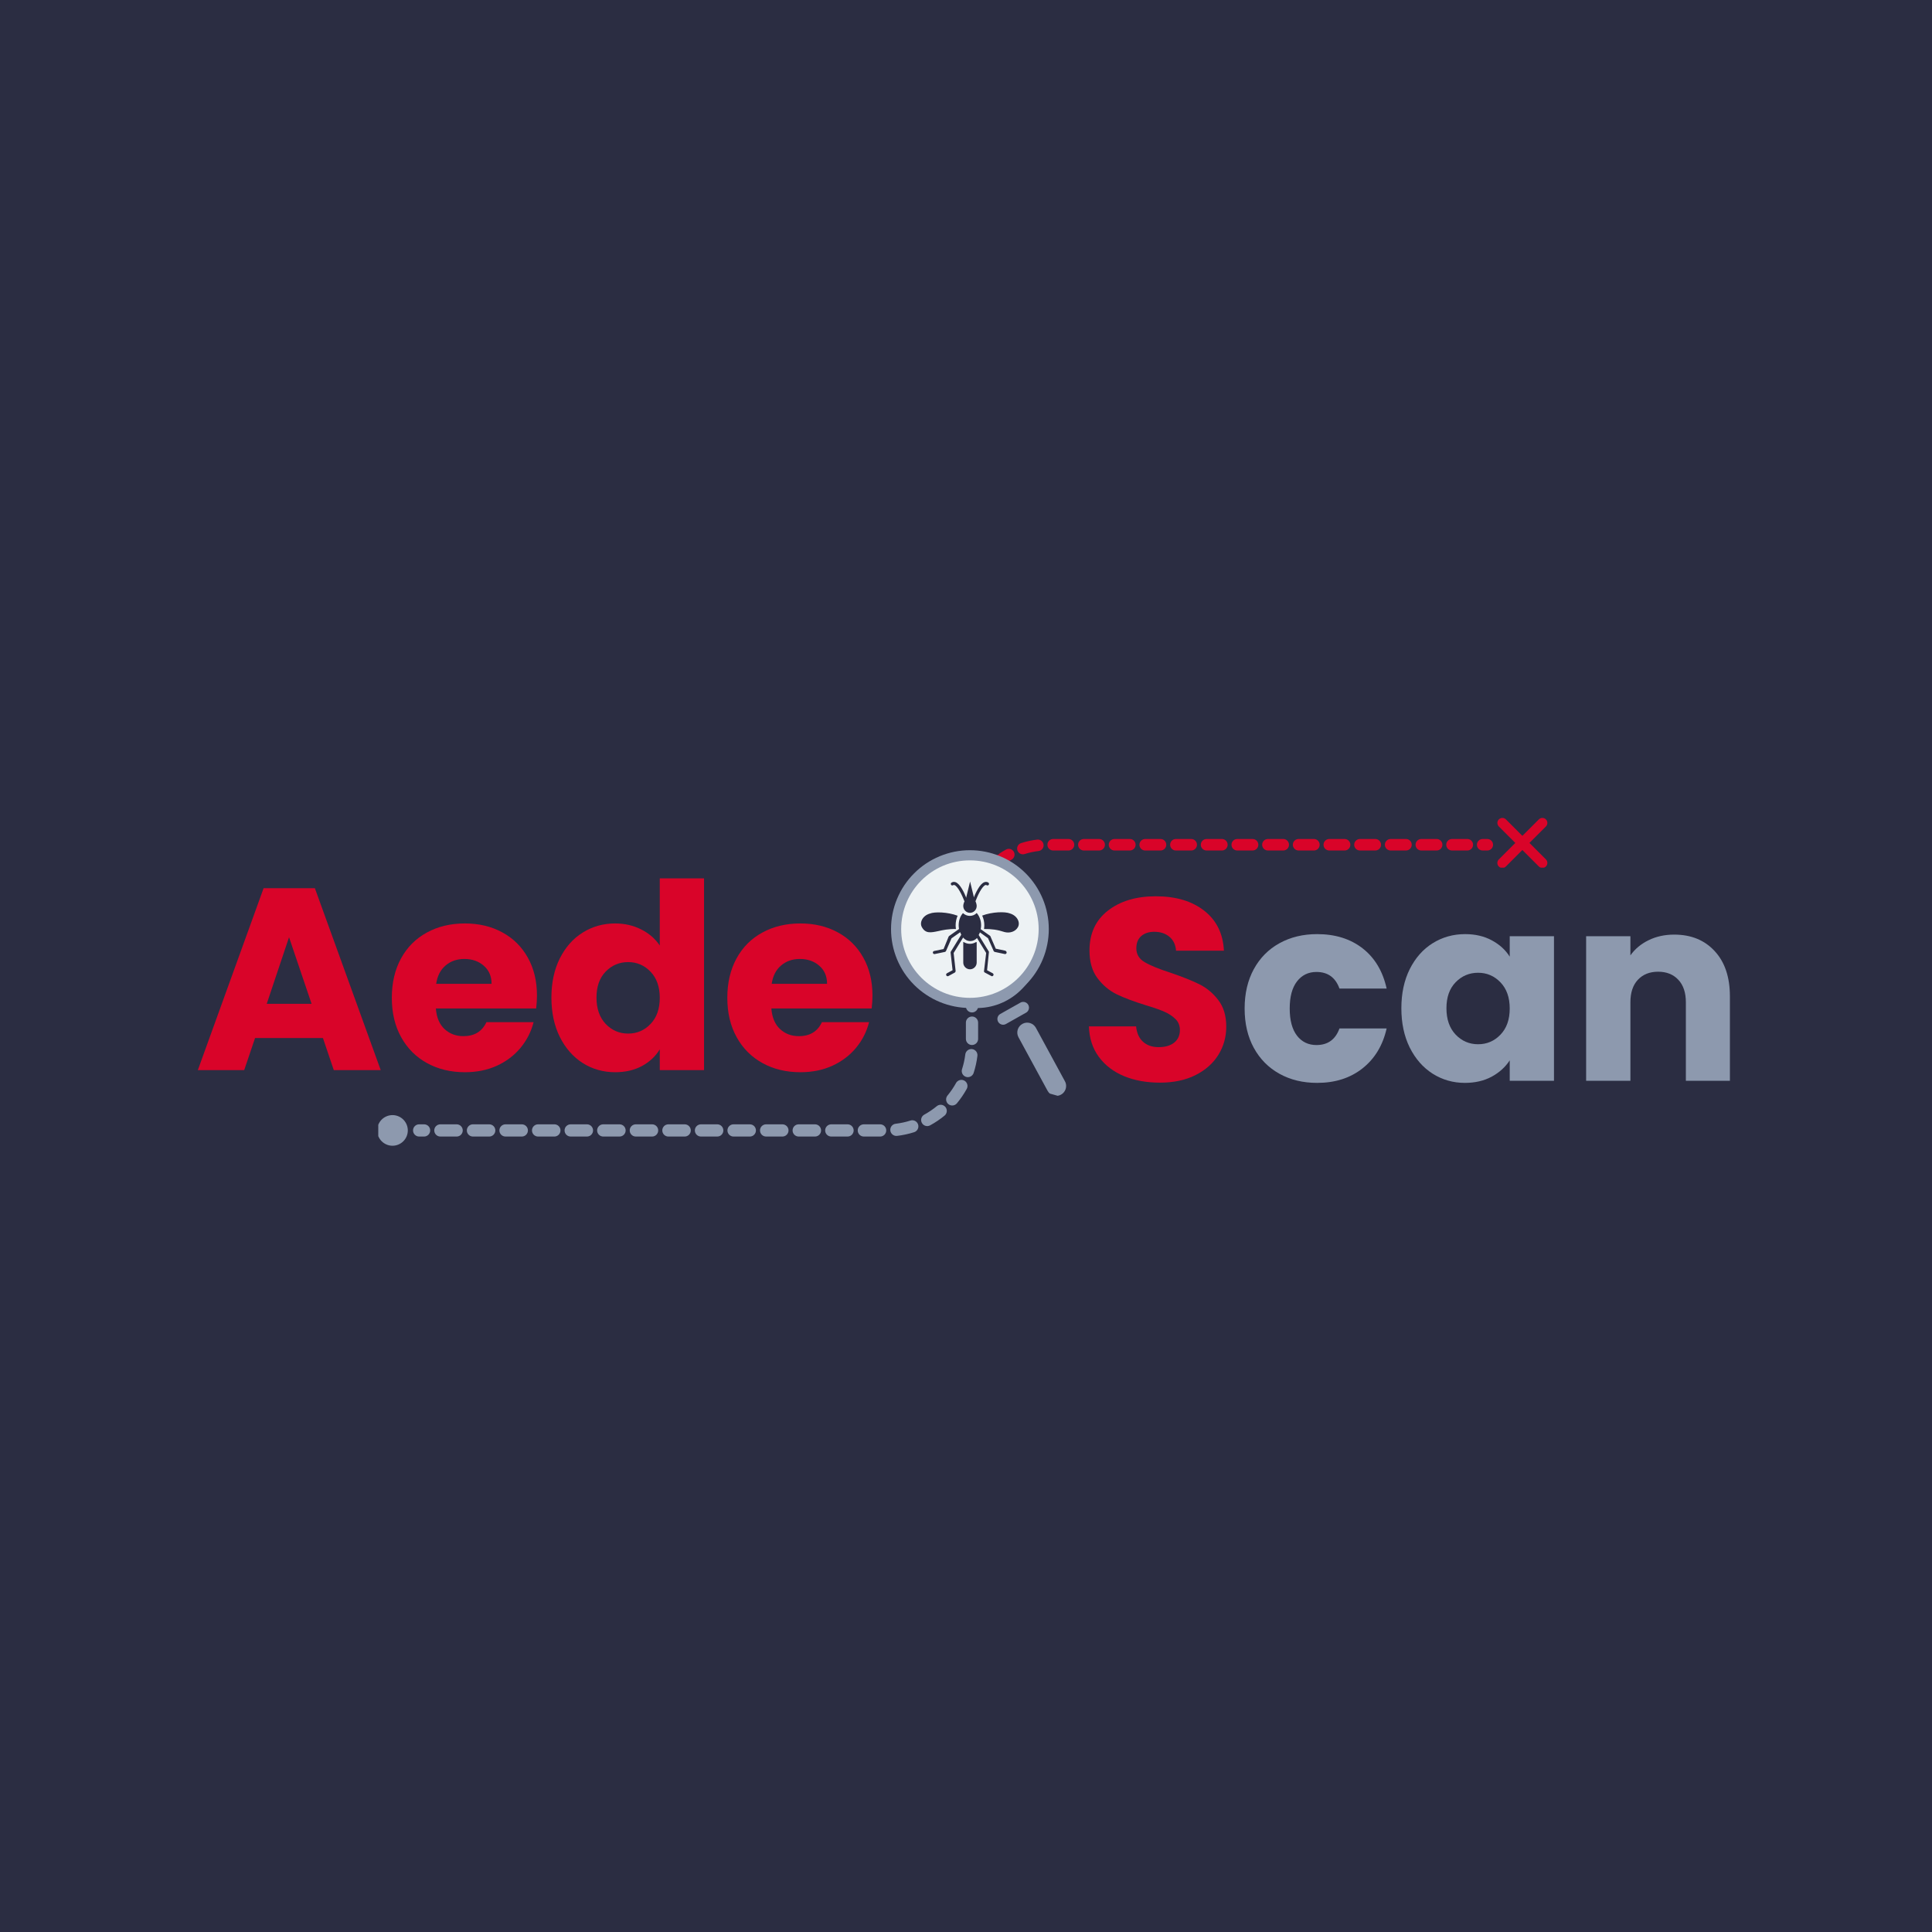<svg xmlns="http://www.w3.org/2000/svg" xmlns:xlink="http://www.w3.org/1999/xlink" width="500" zoomAndPan="magnify" viewBox="0 0 375 375" height="500" preserveAspectRatio="xMidYMid meet" version="1.0"><defs><g/><clipPath id="44d3f12e73"><path d="M 290 161.164 L 296.262 161.164 L 296.262 167 L 290 167 Z M 290 161.164 " clip-rule="nonzero"/></clipPath><clipPath id="7c5b74c4af"><path d="M 186 162 L 290 162 L 290 179.164 L 186 179.164 Z M 186 162 " clip-rule="nonzero"/></clipPath><clipPath id="b5406cbe9c"><path d="M 179.348 190.52 L 192.008 190.52 L 192.008 211.043 L 179.348 211.043 Z M 179.348 190.52 " clip-rule="nonzero"/></clipPath><clipPath id="f59618e111"><path d="M 73.422 216 L 80 216 L 80 222.391 L 73.422 222.391 Z M 73.422 216 " clip-rule="nonzero"/></clipPath><clipPath id="341b4c4297"><path d="M 185 152.641 L 191.172 152.641 L 191.172 159 L 185 159 Z M 185 152.641 " clip-rule="nonzero"/></clipPath><clipPath id="535106d795"><path d="M 179.348 145.469 L 193.859 145.469 L 193.859 165.867 L 179.348 165.867 Z M 179.348 145.469 " clip-rule="nonzero"/></clipPath><clipPath id="73612abf0f"><path d="M 177 171 L 202 171 L 202 196 L 177 196 Z M 177 171 " clip-rule="nonzero"/></clipPath><clipPath id="e8d2e40e1b"><path d="M 181.223 168.465 L 216.582 178.473 L 206.781 213.113 L 171.418 203.105 Z M 181.223 168.465 " clip-rule="nonzero"/></clipPath><clipPath id="60f7f3dd48"><path d="M 181.223 168.465 L 216.582 178.473 L 206.781 213.113 L 171.418 203.105 Z M 181.223 168.465 " clip-rule="nonzero"/></clipPath><clipPath id="fd96f78c8b"><path d="M 193 194 L 200 194 L 200 199 L 193 199 Z M 193 194 " clip-rule="nonzero"/></clipPath><clipPath id="d0a852aab8"><path d="M 181.223 168.465 L 216.582 178.473 L 206.781 213.113 L 171.418 203.105 Z M 181.223 168.465 " clip-rule="nonzero"/></clipPath><clipPath id="7bc70854b0"><path d="M 181.223 168.465 L 216.582 178.473 L 206.781 213.113 L 171.418 203.105 Z M 181.223 168.465 " clip-rule="nonzero"/></clipPath><clipPath id="cd7c628b49"><path d="M 197 198 L 207 198 L 207 213 L 197 213 Z M 197 198 " clip-rule="nonzero"/></clipPath><clipPath id="039ed80ee5"><path d="M 181.223 168.465 L 216.582 178.473 L 206.781 213.113 L 171.418 203.105 Z M 181.223 168.465 " clip-rule="nonzero"/></clipPath><clipPath id="a42f49d783"><path d="M 181.223 168.465 L 216.582 178.473 L 206.781 213.113 L 171.418 203.105 Z M 181.223 168.465 " clip-rule="nonzero"/></clipPath><clipPath id="9352e1bc50"><path d="M 180 177 L 191 177 L 191 193 L 180 193 Z M 180 177 " clip-rule="nonzero"/></clipPath><clipPath id="54ef988c42"><path d="M 181.223 168.465 L 216.582 178.473 L 206.781 213.113 L 171.418 203.105 Z M 181.223 168.465 " clip-rule="nonzero"/></clipPath><clipPath id="98a82ddcce"><path d="M 181.223 168.465 L 216.582 178.473 L 206.781 213.113 L 171.418 203.105 Z M 181.223 168.465 " clip-rule="nonzero"/></clipPath><clipPath id="43b39a1053"><path d="M 172.949 165.027 L 203.699 165.027 L 203.699 195.777 L 172.949 195.777 Z M 172.949 165.027 " clip-rule="nonzero"/></clipPath><clipPath id="2ddd340725"><path d="M 174.918 166.996 L 201.602 166.996 L 201.602 193.68 L 174.918 193.68 Z M 174.918 166.996 " clip-rule="nonzero"/></clipPath><clipPath id="b907ff302e"><path d="M 188.258 166.996 C 180.891 166.996 174.918 172.969 174.918 180.336 C 174.918 187.707 180.891 193.68 188.258 193.68 C 195.629 193.68 201.602 187.707 201.602 180.336 C 201.602 172.969 195.629 166.996 188.258 166.996 Z M 188.258 166.996 " clip-rule="nonzero"/></clipPath><clipPath id="5e636bcaa0"><path d="M 290.043 158.391 L 300.953 158.391 L 300.953 171.52 L 290.043 171.52 Z M 290.043 158.391 " clip-rule="nonzero"/></clipPath><clipPath id="0ec09d4fb5"><path d="M 295.5 158.391 C 292.484 158.391 290.043 161.32 290.043 164.934 C 290.043 168.551 292.484 171.48 295.5 171.48 C 298.512 171.48 300.953 168.551 300.953 164.934 C 300.953 161.32 298.512 158.391 295.5 158.391 Z M 295.5 158.391 " clip-rule="nonzero"/></clipPath><clipPath id="9143b7f99d"><path d="M 290.434 158.664 L 300.934 158.664 L 300.934 168.414 L 290.434 168.414 Z M 290.434 158.664 " clip-rule="nonzero"/></clipPath><clipPath id="b8ab79dba0"><path d="M 184 171.105 L 192 171.105 L 192 178 L 184 178 Z M 184 171.105 " clip-rule="nonzero"/></clipPath><clipPath id="449ade9fc5"><path d="M 178.438 177 L 186 177 L 186 181 L 178.438 181 Z M 178.438 177 " clip-rule="nonzero"/></clipPath><clipPath id="27ac8b0cfe"><path d="M 181 177 L 196 177 L 196 189.488 L 181 189.488 Z M 181 177 " clip-rule="nonzero"/></clipPath><clipPath id="378c5d435c"><path d="M 187.469 171.105 L 189.117 171.105 L 189.117 174.496 L 187.469 174.496 Z M 187.469 171.105 " clip-rule="nonzero"/></clipPath><clipPath id="ce5a15b005"><path d="M 188.293 171.105 L 189.117 174.492 L 187.469 174.492 Z M 188.293 171.105 " clip-rule="nonzero"/></clipPath></defs><rect x="-37.5" width="450" fill="#ffffff" y="-37.5" height="450" fill-opacity="1"/><rect x="-37.5" width="450" fill="#2b2d42" y="-37.5" height="450" fill-opacity="1"/><g clip-path="url(#44d3f12e73)"><path fill="#d90429" d="M 296.355 163.965 C 296.355 164.336 296.285 164.691 296.145 165.035 C 296 165.379 295.801 165.68 295.535 165.945 C 295.273 166.207 294.973 166.41 294.629 166.551 C 294.285 166.691 293.93 166.762 293.559 166.762 C 293.188 166.762 292.828 166.691 292.484 166.551 C 292.145 166.41 291.84 166.207 291.578 165.945 C 291.316 165.68 291.113 165.379 290.973 165.035 C 290.828 164.691 290.758 164.336 290.758 163.965 C 290.758 163.594 290.828 163.234 290.973 162.895 C 291.113 162.551 291.316 162.246 291.578 161.984 C 291.84 161.723 292.145 161.52 292.484 161.379 C 292.828 161.234 293.188 161.164 293.559 161.164 C 293.93 161.164 294.285 161.234 294.629 161.379 C 294.973 161.52 295.273 161.723 295.535 161.984 C 295.801 162.246 296 162.551 296.145 162.895 C 296.285 163.234 296.355 163.594 296.355 163.965 Z M 296.355 163.965 " fill-opacity="1" fill-rule="nonzero"/></g><g clip-path="url(#7c5b74c4af)"><path fill="#d90429" d="M 187.625 220.516 C 187.008 220.516 186.508 220.016 186.508 219.398 L 186.508 216.422 C 186.508 215.805 187.008 215.305 187.625 215.305 C 188.242 215.305 188.742 215.805 188.742 216.422 L 188.742 219.398 C 188.742 220.016 188.238 220.516 187.625 220.516 Z M 187.625 214.562 C 187.008 214.562 186.508 214.062 186.508 213.445 L 186.508 210.469 C 186.508 209.852 187.008 209.352 187.625 209.352 C 188.242 209.352 188.742 209.852 188.742 210.469 L 188.742 213.445 C 188.742 214.062 188.238 214.562 187.625 214.562 Z M 187.625 208.605 C 187.008 208.605 186.508 208.105 186.508 207.488 L 186.508 204.512 C 186.508 203.895 187.008 203.395 187.625 203.395 C 188.242 203.395 188.742 203.895 188.742 204.512 L 188.742 207.488 C 188.742 208.105 188.238 208.605 187.625 208.605 Z M 187.625 202.652 C 187.008 202.652 186.508 202.152 186.508 201.535 L 186.508 198.559 C 186.508 197.941 187.008 197.441 187.625 197.441 C 188.242 197.441 188.742 197.941 188.742 198.559 L 188.742 201.535 C 188.742 202.152 188.238 202.652 187.625 202.652 Z M 187.625 196.695 C 187.008 196.695 186.508 196.195 186.508 195.582 L 186.508 192.602 C 186.508 191.984 187.008 191.484 187.625 191.484 C 188.242 191.484 188.742 191.984 188.742 192.602 L 188.742 195.582 C 188.742 196.195 188.238 196.695 187.625 196.695 Z M 187.625 190.742 C 187.008 190.742 186.508 190.242 186.508 189.625 L 186.508 186.648 C 186.508 186.031 187.008 185.531 187.625 185.531 C 188.242 185.531 188.742 186.031 188.742 186.648 L 188.742 189.625 C 188.742 190.242 188.238 190.742 187.625 190.742 Z M 187.625 184.785 C 187.008 184.785 186.508 184.289 186.508 183.672 L 186.508 180.691 C 186.508 180.078 187.008 179.578 187.625 179.578 C 188.242 179.578 188.742 180.078 188.742 180.691 L 188.742 183.672 C 188.742 184.289 188.238 184.785 187.625 184.785 Z M 187.742 178.84 C 187.699 178.84 187.652 178.836 187.605 178.828 C 186.992 178.754 186.559 178.195 186.633 177.586 C 186.766 176.531 186.996 175.484 187.32 174.477 C 187.512 173.891 188.141 173.566 188.727 173.758 C 189.316 173.949 189.637 174.578 189.445 175.164 C 189.164 176.039 188.961 176.945 188.852 177.859 C 188.781 178.422 188.301 178.84 187.742 178.84 Z M 189.562 173.207 C 189.383 173.207 189.195 173.164 189.027 173.07 C 188.484 172.773 188.289 172.094 188.586 171.555 C 189.098 170.625 189.703 169.738 190.379 168.922 C 190.773 168.449 191.48 168.383 191.953 168.777 C 192.43 169.172 192.492 169.875 192.098 170.352 C 191.512 171.059 190.988 171.828 190.543 172.633 C 190.34 173 189.957 173.207 189.562 173.207 Z M 193.348 168.656 C 193.023 168.656 192.707 168.516 192.484 168.25 C 192.094 167.773 192.16 167.07 192.637 166.676 C 193.457 166 194.344 165.402 195.273 164.895 C 195.816 164.598 196.492 164.797 196.789 165.34 C 197.086 165.879 196.887 166.559 196.344 166.855 C 195.539 167.293 194.77 167.816 194.055 168.402 C 193.848 168.57 193.598 168.656 193.348 168.656 Z M 198.539 165.82 C 198.066 165.82 197.629 165.52 197.477 165.043 C 197.289 164.457 197.613 163.828 198.203 163.641 C 199.211 163.32 200.258 163.094 201.312 162.965 C 201.926 162.895 202.48 163.332 202.555 163.945 C 202.629 164.555 202.191 165.113 201.578 165.184 C 200.664 165.293 199.754 165.488 198.879 165.77 C 198.766 165.805 198.652 165.82 198.539 165.82 Z M 288.684 165.082 L 287.785 165.082 C 287.168 165.082 286.668 164.582 286.668 163.965 C 286.668 163.348 287.168 162.848 287.785 162.848 L 288.684 162.848 C 289.301 162.848 289.801 163.348 289.801 163.965 C 289.801 164.582 289.301 165.082 288.684 165.082 Z M 284.809 165.082 L 281.828 165.082 C 281.215 165.082 280.715 164.582 280.715 163.965 C 280.715 163.348 281.215 162.848 281.828 162.848 L 284.809 162.848 C 285.426 162.848 285.922 163.348 285.922 163.965 C 285.922 164.582 285.422 165.082 284.809 165.082 Z M 278.852 165.082 L 275.875 165.082 C 275.258 165.082 274.758 164.582 274.758 163.965 C 274.758 163.348 275.258 162.848 275.875 162.848 L 278.852 162.848 C 279.469 162.848 279.969 163.348 279.969 163.965 C 279.969 164.582 279.469 165.082 278.852 165.082 Z M 272.898 165.082 L 269.922 165.082 C 269.305 165.082 268.805 164.582 268.805 163.965 C 268.805 163.348 269.305 162.848 269.922 162.848 L 272.898 162.848 C 273.516 162.848 274.016 163.348 274.016 163.965 C 274.016 164.582 273.516 165.082 272.898 165.082 Z M 266.941 165.082 L 263.965 165.082 C 263.348 165.082 262.848 164.582 262.848 163.965 C 262.848 163.348 263.348 162.848 263.965 162.848 L 266.941 162.848 C 267.559 162.848 268.059 163.348 268.059 163.965 C 268.059 164.582 267.559 165.082 266.941 165.082 Z M 260.988 165.082 L 258.012 165.082 C 257.395 165.082 256.895 164.582 256.895 163.965 C 256.895 163.348 257.395 162.848 258.012 162.848 L 260.988 162.848 C 261.605 162.848 262.105 163.348 262.105 163.965 C 262.105 164.582 261.605 165.082 260.988 165.082 Z M 255.035 165.082 L 252.055 165.082 C 251.438 165.082 250.938 164.582 250.938 163.965 C 250.938 163.348 251.438 162.848 252.055 162.848 L 255.035 162.848 C 255.648 162.848 256.148 163.348 256.148 163.965 C 256.148 164.582 255.648 165.082 255.035 165.082 Z M 249.078 165.082 L 246.102 165.082 C 245.484 165.082 244.984 164.582 244.984 163.965 C 244.984 163.348 245.484 162.848 246.102 162.848 L 249.078 162.848 C 249.695 162.848 250.195 163.348 250.195 163.965 C 250.195 164.582 249.695 165.082 249.078 165.082 Z M 243.125 165.082 L 240.145 165.082 C 239.531 165.082 239.031 164.582 239.031 163.965 C 239.031 163.348 239.531 162.848 240.145 162.848 L 243.125 162.848 C 243.742 162.848 244.242 163.348 244.242 163.965 C 244.242 164.582 243.738 165.082 243.125 165.082 Z M 237.168 165.082 L 234.191 165.082 C 233.574 165.082 233.074 164.582 233.074 163.965 C 233.074 163.348 233.574 162.848 234.191 162.848 L 237.168 162.848 C 237.785 162.848 238.285 163.348 238.285 163.965 C 238.285 164.582 237.785 165.082 237.168 165.082 Z M 231.215 165.082 L 228.238 165.082 C 227.621 165.082 227.121 164.582 227.121 163.965 C 227.121 163.348 227.621 162.848 228.238 162.848 L 231.215 162.848 C 231.832 162.848 232.332 163.348 232.332 163.965 C 232.332 164.582 231.832 165.082 231.215 165.082 Z M 225.258 165.082 L 222.281 165.082 C 221.664 165.082 221.164 164.582 221.164 163.965 C 221.164 163.348 221.664 162.848 222.281 162.848 L 225.258 162.848 C 225.875 162.848 226.375 163.348 226.375 163.965 C 226.375 164.582 225.875 165.082 225.258 165.082 Z M 219.305 165.082 L 216.328 165.082 C 215.711 165.082 215.211 164.582 215.211 163.965 C 215.211 163.348 215.711 162.848 216.328 162.848 L 219.305 162.848 C 219.922 162.848 220.422 163.348 220.422 163.965 C 220.422 164.582 219.922 165.082 219.305 165.082 Z M 213.352 165.082 L 210.371 165.082 C 209.754 165.082 209.258 164.582 209.258 163.965 C 209.258 163.348 209.754 162.848 210.371 162.848 L 213.352 162.848 C 213.965 162.848 214.465 163.348 214.465 163.965 C 214.465 164.582 213.965 165.082 213.352 165.082 Z M 207.395 165.082 L 204.418 165.082 C 203.801 165.082 203.301 164.582 203.301 163.965 C 203.301 163.348 203.801 162.848 204.418 162.848 L 207.395 162.848 C 208.012 162.848 208.512 163.348 208.512 163.965 C 208.512 164.582 208.012 165.082 207.395 165.082 Z M 207.395 165.082 " fill-opacity="1" fill-rule="nonzero"/></g><g clip-path="url(#b5406cbe9c)"><path fill="#2b2d42" d="M 179.348 190.52 L 192.008 190.52 L 192.008 211.039 L 179.348 211.039 Z M 179.348 190.52 " fill-opacity="1" fill-rule="nonzero"/></g><g clip-path="url(#f59618e111)"><path fill="#8d99ae" d="M 73.211 219.414 C 73.211 219.02 73.285 218.641 73.438 218.277 C 73.59 217.914 73.805 217.59 74.082 217.312 C 74.359 217.035 74.684 216.82 75.047 216.668 C 75.41 216.52 75.789 216.441 76.184 216.441 C 76.578 216.441 76.957 216.52 77.32 216.668 C 77.684 216.82 78.008 217.035 78.285 217.312 C 78.562 217.59 78.777 217.914 78.93 218.277 C 79.078 218.641 79.156 219.02 79.156 219.414 C 79.156 219.809 79.078 220.188 78.93 220.551 C 78.777 220.918 78.562 221.238 78.285 221.516 C 78.008 221.793 77.684 222.008 77.32 222.16 C 76.957 222.312 76.578 222.387 76.184 222.387 C 75.789 222.387 75.41 222.312 75.047 222.16 C 74.684 222.008 74.359 221.793 74.082 221.516 C 73.805 221.238 73.59 220.918 73.438 220.551 C 73.285 220.188 73.211 219.809 73.211 219.414 Z M 73.211 219.414 " fill-opacity="1" fill-rule="nonzero"/></g><g clip-path="url(#341b4c4297)"><path fill="#8d99ae" d="M 185.227 155.582 C 185.227 155.188 185.301 154.809 185.453 154.445 C 185.602 154.082 185.816 153.758 186.098 153.48 C 186.375 153.203 186.695 152.988 187.062 152.836 C 187.426 152.684 187.805 152.609 188.199 152.609 C 188.594 152.609 188.973 152.684 189.336 152.836 C 189.699 152.988 190.02 153.203 190.301 153.48 C 190.578 153.758 190.793 154.082 190.945 154.445 C 191.094 154.809 191.172 155.188 191.172 155.582 C 191.172 155.977 191.094 156.355 190.945 156.719 C 190.793 157.082 190.578 157.406 190.301 157.684 C 190.02 157.961 189.699 158.176 189.336 158.328 C 188.973 158.48 188.594 158.555 188.199 158.555 C 187.805 158.555 187.426 158.48 187.062 158.328 C 186.695 158.176 186.375 157.961 186.098 157.684 C 185.816 157.406 185.602 157.082 185.453 156.719 C 185.301 156.355 185.227 155.977 185.227 155.582 Z M 185.227 155.582 " fill-opacity="1" fill-rule="nonzero"/></g><path fill="#8d99ae" d="M 188.664 159.367 C 189.32 159.367 189.852 159.898 189.852 160.555 L 189.852 163.715 C 189.852 164.371 189.32 164.898 188.664 164.898 C 188.012 164.898 187.48 164.371 187.48 163.715 L 187.48 160.555 C 187.48 159.898 188.012 159.367 188.664 159.367 Z M 188.664 165.691 C 189.32 165.691 189.852 166.223 189.852 166.875 L 189.852 170.039 C 189.852 170.691 189.32 171.223 188.664 171.223 C 188.012 171.223 187.48 170.691 187.48 170.039 L 187.48 166.875 C 187.48 166.223 188.012 165.691 188.664 165.691 Z M 188.664 172.012 C 189.32 172.012 189.852 172.543 189.852 173.199 L 189.852 176.359 C 189.852 177.016 189.32 177.547 188.664 177.547 C 188.012 177.547 187.48 177.016 187.48 176.359 L 187.48 173.199 C 187.48 172.543 188.012 172.012 188.664 172.012 Z M 188.664 178.336 C 189.32 178.336 189.852 178.867 189.852 179.523 L 189.852 182.684 C 189.852 183.336 189.32 183.867 188.664 183.867 C 188.012 183.867 187.48 183.336 187.48 182.684 L 187.48 179.523 C 187.48 178.867 188.012 178.336 188.664 178.336 Z M 188.664 184.66 C 189.32 184.66 189.852 185.191 189.852 185.844 L 189.852 189.008 C 189.852 189.66 189.32 190.191 188.664 190.191 C 188.012 190.191 187.48 189.66 187.48 189.008 L 187.48 185.844 C 187.48 185.191 188.012 184.66 188.664 184.66 Z M 188.664 190.98 C 189.32 190.98 189.852 191.512 189.852 192.168 L 189.852 195.328 C 189.852 195.984 189.32 196.516 188.664 196.516 C 188.012 196.516 187.48 195.984 187.48 195.328 L 187.48 192.168 C 187.48 191.512 188.012 190.98 188.664 190.98 Z M 188.664 197.305 C 189.32 197.305 189.852 197.836 189.852 198.488 L 189.852 201.652 C 189.852 202.305 189.32 202.836 188.664 202.836 C 188.012 202.836 187.48 202.305 187.48 201.652 L 187.48 198.488 C 187.48 197.836 188.012 197.305 188.664 197.305 Z M 188.539 203.621 C 188.586 203.621 188.637 203.625 188.684 203.629 C 189.332 203.711 189.797 204.301 189.715 204.953 C 189.578 206.07 189.332 207.184 188.984 208.254 C 188.785 208.875 188.117 209.219 187.492 209.016 C 186.871 208.812 186.527 208.145 186.73 207.523 C 187.031 206.594 187.242 205.633 187.363 204.66 C 187.438 204.062 187.949 203.621 188.539 203.621 Z M 186.605 209.598 C 186.797 209.598 186.996 209.645 187.176 209.746 C 187.75 210.062 187.957 210.785 187.641 211.355 C 187.098 212.344 186.457 213.281 185.738 214.148 C 185.32 214.652 184.57 214.723 184.066 214.305 C 183.562 213.887 183.496 213.137 183.914 212.633 C 184.539 211.883 185.094 211.066 185.566 210.211 C 185.781 209.82 186.188 209.598 186.605 209.598 Z M 182.59 214.434 C 182.93 214.434 183.27 214.582 183.504 214.863 C 183.918 215.371 183.848 216.117 183.344 216.535 C 182.473 217.25 181.531 217.887 180.543 218.426 C 179.969 218.742 179.246 218.531 178.934 217.953 C 178.621 217.379 178.832 216.66 179.406 216.348 C 180.262 215.879 181.078 215.324 181.836 214.703 C 182.055 214.523 182.324 214.434 182.59 214.434 Z M 177.074 217.441 C 177.574 217.441 178.043 217.766 178.203 218.27 C 178.402 218.891 178.059 219.559 177.434 219.758 C 176.359 220.102 175.25 220.34 174.129 220.473 C 173.48 220.551 172.891 220.086 172.812 219.438 C 172.734 218.785 173.199 218.195 173.848 218.121 C 174.82 218.004 175.785 217.797 176.711 217.5 C 176.832 217.461 176.953 217.441 177.074 217.441 Z M 81.355 218.23 L 82.312 218.23 C 82.969 218.23 83.5 218.758 83.5 219.414 C 83.5 220.07 82.969 220.602 82.312 220.602 L 81.355 220.602 C 80.703 220.602 80.172 220.07 80.172 219.414 C 80.172 218.758 80.703 218.23 81.355 218.23 Z M 85.473 218.23 L 88.637 218.23 C 89.289 218.23 89.82 218.758 89.82 219.414 C 89.82 220.07 89.289 220.602 88.637 220.602 L 85.473 220.602 C 84.82 220.602 84.289 220.07 84.289 219.414 C 84.289 218.758 84.82 218.23 85.473 218.23 Z M 91.797 218.23 L 94.957 218.23 C 95.613 218.23 96.145 218.758 96.145 219.414 C 96.145 220.07 95.613 220.602 94.957 220.602 L 91.797 220.602 C 91.141 220.602 90.613 220.07 90.613 219.414 C 90.613 218.758 91.145 218.23 91.797 218.23 Z M 98.121 218.23 L 101.281 218.23 C 101.938 218.23 102.469 218.758 102.469 219.414 C 102.469 220.07 101.938 220.602 101.281 220.602 L 98.121 220.602 C 97.465 220.602 96.934 220.07 96.934 219.414 C 96.934 218.758 97.465 218.23 98.121 218.23 Z M 104.441 218.23 L 107.605 218.23 C 108.258 218.23 108.789 218.758 108.789 219.414 C 108.789 220.07 108.258 220.602 107.605 220.602 L 104.441 220.602 C 103.789 220.602 103.258 220.07 103.258 219.414 C 103.258 218.758 103.789 218.23 104.441 218.23 Z M 110.766 218.23 L 113.926 218.23 C 114.582 218.23 115.113 218.758 115.113 219.414 C 115.113 220.07 114.582 220.602 113.926 220.602 L 110.766 220.602 C 110.109 220.602 109.582 220.07 109.582 219.414 C 109.582 218.758 110.113 218.23 110.766 218.23 Z M 117.09 218.23 L 120.25 218.23 C 120.906 218.23 121.438 218.758 121.438 219.414 C 121.438 220.07 120.906 220.602 120.25 220.602 L 117.09 220.602 C 116.434 220.602 115.902 220.07 115.902 219.414 C 115.902 218.758 116.434 218.23 117.09 218.23 Z M 123.41 218.23 L 126.574 218.23 C 127.227 218.23 127.758 218.758 127.758 219.414 C 127.758 220.07 127.227 220.602 126.574 220.602 L 123.41 220.602 C 122.758 220.602 122.227 220.07 122.227 219.414 C 122.227 218.758 122.758 218.23 123.41 218.23 Z M 129.734 218.23 L 132.895 218.23 C 133.551 218.23 134.082 218.758 134.082 219.414 C 134.082 220.07 133.551 220.602 132.895 220.602 L 129.734 220.602 C 129.078 220.602 128.551 220.07 128.551 219.414 C 128.551 218.758 129.078 218.23 129.734 218.23 Z M 136.059 218.23 L 139.219 218.23 C 139.875 218.23 140.402 218.758 140.402 219.414 C 140.402 220.07 139.875 220.602 139.219 220.602 L 136.059 220.602 C 135.402 220.602 134.871 220.07 134.871 219.414 C 134.871 218.758 135.402 218.23 136.059 218.23 Z M 142.379 218.23 L 145.543 218.23 C 146.195 218.23 146.727 218.758 146.727 219.414 C 146.727 220.07 146.195 220.602 145.543 220.602 L 142.379 220.602 C 141.727 220.602 141.195 220.07 141.195 219.414 C 141.195 218.758 141.727 218.23 142.379 218.23 Z M 148.703 218.23 L 151.863 218.23 C 152.52 218.23 153.051 218.758 153.051 219.414 C 153.051 220.07 152.52 220.602 151.863 220.602 L 148.703 220.602 C 148.047 220.602 147.516 220.07 147.516 219.414 C 147.516 218.758 148.047 218.23 148.703 218.23 Z M 155.027 218.23 L 158.188 218.23 C 158.844 218.23 159.371 218.758 159.371 219.414 C 159.371 220.07 158.844 220.602 158.188 220.602 L 155.027 220.602 C 154.371 220.602 153.84 220.07 153.84 219.414 C 153.84 218.758 154.371 218.23 155.027 218.23 Z M 161.348 218.23 L 164.512 218.23 C 165.164 218.23 165.695 218.758 165.695 219.414 C 165.695 220.07 165.164 220.602 164.512 220.602 L 161.348 220.602 C 160.695 220.602 160.164 220.07 160.164 219.414 C 160.164 218.758 160.695 218.23 161.348 218.23 Z M 167.672 218.23 L 170.832 218.23 C 171.488 218.23 172.02 218.758 172.02 219.414 C 172.02 220.07 171.488 220.602 170.832 220.602 L 167.672 220.602 C 167.016 220.602 166.484 220.07 166.484 219.414 C 166.484 218.758 167.016 218.23 167.672 218.23 Z M 167.672 218.23 " fill-opacity="1" fill-rule="nonzero"/><g clip-path="url(#535106d795)"><path fill="#2b2d42" d="M 179.348 145.469 L 193.859 145.469 L 193.859 165.871 L 179.348 165.871 Z M 179.348 145.469 " fill-opacity="1" fill-rule="nonzero"/></g><g clip-path="url(#73612abf0f)"><g clip-path="url(#e8d2e40e1b)"><g clip-path="url(#60f7f3dd48)"><path fill="#8d99ae" d="M 186.312 195.199 C 179.855 193.371 176.09 186.633 177.918 180.176 C 179.746 173.719 186.484 169.953 192.941 171.781 C 199.398 173.609 203.164 180.348 201.336 186.805 C 199.508 193.262 192.77 197.027 186.312 195.199 Z M 192.395 173.707 C 191.754 173.523 191.102 173.406 190.434 173.355 C 189.77 173.301 189.105 173.312 188.441 173.391 C 187.777 173.469 187.129 173.613 186.492 173.816 C 185.859 174.023 185.25 174.289 184.668 174.613 C 184.086 174.941 183.539 175.32 183.031 175.754 C 182.523 176.188 182.062 176.664 181.648 177.188 C 181.234 177.711 180.875 178.273 180.57 178.867 C 180.27 179.461 180.027 180.078 179.844 180.723 C 179.66 181.363 179.543 182.02 179.492 182.684 C 179.438 183.348 179.449 184.012 179.527 184.676 C 179.605 185.34 179.75 185.988 179.953 186.625 C 180.16 187.258 180.426 187.867 180.75 188.449 C 181.078 189.035 181.457 189.578 181.891 190.086 C 182.324 190.594 182.801 191.055 183.324 191.469 C 183.848 191.883 184.41 192.242 185.004 192.547 C 185.598 192.852 186.215 193.094 186.859 193.273 C 187.5 193.457 188.156 193.574 188.82 193.625 C 189.484 193.68 190.148 193.668 190.812 193.59 C 191.477 193.512 192.125 193.371 192.762 193.164 C 193.395 192.957 194.004 192.691 194.586 192.367 C 195.172 192.039 195.715 191.66 196.223 191.227 C 196.73 190.797 197.191 190.316 197.605 189.793 C 198.02 189.27 198.379 188.711 198.684 188.113 C 198.984 187.52 199.23 186.902 199.41 186.258 C 199.59 185.617 199.707 184.965 199.762 184.297 C 199.812 183.633 199.801 182.969 199.723 182.305 C 199.645 181.645 199.5 180.996 199.297 180.359 C 199.09 179.727 198.824 179.117 198.5 178.535 C 198.172 177.949 197.793 177.406 197.359 176.898 C 196.93 176.391 196.449 175.93 195.926 175.516 C 195.402 175.102 194.844 174.742 194.25 174.438 C 193.656 174.133 193.039 173.891 192.395 173.707 Z M 192.395 173.707 " fill-opacity="1" fill-rule="nonzero"/></g></g></g><g clip-path="url(#fd96f78c8b)"><g clip-path="url(#d0a852aab8)"><g clip-path="url(#7bc70854b0)"><path fill="#8d99ae" d="M 194.41 198.859 C 194.191 198.797 194.012 198.68 193.863 198.508 C 193.715 198.336 193.629 198.137 193.602 197.914 C 193.574 197.688 193.613 197.477 193.715 197.273 C 193.816 197.07 193.969 196.914 194.164 196.805 L 197.996 194.645 C 198.129 194.559 198.27 194.504 198.422 194.48 C 198.57 194.453 198.723 194.461 198.875 194.496 C 199.023 194.535 199.16 194.598 199.281 194.691 C 199.406 194.785 199.504 194.898 199.582 195.031 C 199.656 195.168 199.703 195.312 199.719 195.465 C 199.738 195.617 199.723 195.77 199.676 195.914 C 199.633 196.062 199.559 196.195 199.457 196.312 C 199.359 196.43 199.238 196.523 199.102 196.59 L 195.27 198.75 C 194.996 198.906 194.711 198.941 194.41 198.859 Z M 194.41 198.859 " fill-opacity="1" fill-rule="nonzero"/></g></g></g><g clip-path="url(#cd7c628b49)"><g clip-path="url(#039ed80ee5)"><g clip-path="url(#a42f49d783)"><path fill="#8d99ae" d="M 204.488 212.633 C 203.969 212.488 203.582 212.18 203.324 211.703 L 197.688 201.332 C 197.566 201.109 197.492 200.871 197.465 200.617 C 197.438 200.363 197.461 200.113 197.535 199.871 C 197.605 199.625 197.723 199.402 197.883 199.207 C 198.043 199.008 198.234 198.848 198.461 198.727 C 198.684 198.605 198.922 198.531 199.176 198.504 C 199.43 198.477 199.676 198.5 199.922 198.57 C 200.168 198.645 200.387 198.762 200.586 198.922 C 200.785 199.082 200.945 199.273 201.066 199.496 L 206.699 209.867 C 206.887 210.207 206.961 210.57 206.926 210.957 C 206.891 211.34 206.754 211.684 206.512 211.984 C 206.273 212.289 205.969 212.496 205.598 212.617 C 205.23 212.734 204.859 212.738 204.488 212.633 Z M 204.488 212.633 " fill-opacity="1" fill-rule="nonzero"/></g></g></g><g clip-path="url(#9352e1bc50)"><g clip-path="url(#54ef988c42)"><g clip-path="url(#98a82ddcce)"><path fill="#8d99ae" d="M 187.273 191.734 C 185.766 191.305 183.895 190.309 182.227 188.062 C 180.758 186.094 180.523 183.633 181.539 180.949 C 182.016 179.711 182.664 178.57 183.488 177.527 C 183.598 177.402 183.73 177.332 183.895 177.316 C 184.062 177.305 184.207 177.348 184.332 177.457 C 184.461 177.562 184.531 177.695 184.547 177.859 C 184.559 178.027 184.516 178.172 184.41 178.301 C 183.668 179.246 183.082 180.281 182.652 181.402 C 181.789 183.703 181.969 185.703 183.188 187.344 C 186.203 191.398 189.93 190.801 189.965 190.793 C 190.133 190.762 190.281 190.793 190.422 190.887 C 190.562 190.984 190.645 191.113 190.672 191.277 C 190.703 191.445 190.668 191.598 190.57 191.73 C 190.473 191.867 190.34 191.949 190.172 191.977 C 190.078 191.996 188.883 192.188 187.273 191.734 Z M 187.273 191.734 " fill-opacity="1" fill-rule="nonzero"/></g></g></g><g clip-path="url(#43b39a1053)"><path fill="#8d99ae" d="M 203.57 180.336 C 203.57 181.344 203.473 182.336 203.273 183.324 C 203.078 184.309 202.789 185.266 202.402 186.195 C 202.02 187.125 201.547 188.008 200.988 188.844 C 200.43 189.68 199.797 190.453 199.086 191.164 C 198.375 191.875 197.602 192.508 196.766 193.066 C 195.93 193.625 195.047 194.098 194.117 194.48 C 193.188 194.867 192.23 195.156 191.246 195.352 C 190.258 195.551 189.266 195.648 188.258 195.648 C 187.254 195.648 186.258 195.551 185.273 195.352 C 184.285 195.156 183.328 194.867 182.398 194.48 C 181.473 194.098 180.59 193.625 179.754 193.066 C 178.918 192.508 178.145 191.875 177.434 191.164 C 176.723 190.453 176.086 189.68 175.527 188.844 C 174.969 188.008 174.5 187.125 174.113 186.195 C 173.73 185.266 173.438 184.309 173.242 183.324 C 173.047 182.336 172.949 181.344 172.949 180.336 C 172.949 179.332 173.047 178.336 173.242 177.352 C 173.438 176.363 173.73 175.406 174.113 174.477 C 174.5 173.551 174.969 172.668 175.527 171.832 C 176.086 170.996 176.723 170.223 177.434 169.512 C 178.145 168.801 178.918 168.164 179.754 167.605 C 180.59 167.047 181.473 166.578 182.398 166.191 C 183.328 165.809 184.285 165.516 185.273 165.32 C 186.258 165.125 187.254 165.027 188.258 165.027 C 189.266 165.027 190.258 165.125 191.246 165.32 C 192.23 165.516 193.188 165.809 194.117 166.191 C 195.047 166.578 195.93 167.047 196.766 167.605 C 197.602 168.164 198.375 168.801 199.086 169.512 C 199.797 170.223 200.43 170.996 200.988 171.832 C 201.547 172.668 202.02 173.551 202.402 174.477 C 202.789 175.406 203.078 176.363 203.273 177.352 C 203.473 178.336 203.57 179.332 203.57 180.336 Z M 203.57 180.336 " fill-opacity="1" fill-rule="nonzero"/></g><g clip-path="url(#2ddd340725)"><g clip-path="url(#b907ff302e)"><path fill="#edf2f4" d="M 174.918 166.996 L 201.602 166.996 L 201.602 193.68 L 174.918 193.68 Z M 174.918 166.996 " fill-opacity="1" fill-rule="nonzero"/></g></g><g clip-path="url(#5e636bcaa0)"><g clip-path="url(#0ec09d4fb5)"><path fill="#2b2d42" d="M 290.043 158.391 L 300.953 158.391 L 300.953 171.477 L 290.043 171.477 Z M 290.043 158.391 " fill-opacity="1" fill-rule="nonzero"/></g></g><g clip-path="url(#9143b7f99d)"><path fill="#d90429" d="M 296.863 163.613 L 300.059 160.418 C 300.438 160.039 300.438 159.422 300.059 159.043 C 299.68 158.664 299.066 158.664 298.688 159.043 L 295.492 162.238 L 292.297 159.043 C 291.918 158.664 291.305 158.664 290.926 159.043 C 290.547 159.422 290.547 160.039 290.926 160.418 L 294.121 163.613 L 290.918 166.816 C 290.539 167.195 290.539 167.809 290.918 168.188 C 291.105 168.375 291.355 168.469 291.605 168.469 C 291.852 168.469 292.102 168.375 292.289 168.188 L 295.492 164.984 L 298.688 168.18 C 298.879 168.367 299.125 168.461 299.375 168.461 C 299.621 168.461 299.871 168.367 300.059 168.18 C 300.438 167.801 300.438 167.188 300.059 166.809 Z M 296.863 163.613 " fill-opacity="1" fill-rule="nonzero"/></g><g fill="#d90429" fill-opacity="1"><g transform="translate(37.586, 207.711)"><g><path d="M 25.094 -6.234 L 11.922 -6.234 L 9.812 0 L 0.812 0 L 13.578 -35.312 L 23.531 -35.312 L 36.312 0 L 27.203 0 Z M 22.891 -12.875 L 18.516 -25.797 L 14.188 -12.875 Z M 22.891 -12.875 "/></g></g></g><g fill="#d90429" fill-opacity="1"><g transform="translate(74.647, 207.711)"><g><path d="M 29.578 -14.484 C 29.578 -13.68 29.523 -12.844 29.422 -11.969 L 9.953 -11.969 C 10.086 -10.227 10.648 -8.895 11.641 -7.969 C 12.629 -7.051 13.848 -6.594 15.297 -6.594 C 17.441 -6.594 18.93 -7.5 19.766 -9.312 L 28.922 -9.312 C 28.453 -7.457 27.602 -5.789 26.375 -4.312 C 25.156 -2.844 23.625 -1.688 21.781 -0.844 C 19.938 -0.008 17.875 0.406 15.594 0.406 C 12.844 0.406 10.395 -0.18 8.25 -1.359 C 6.102 -2.535 4.426 -4.211 3.219 -6.391 C 2.008 -8.566 1.406 -11.113 1.406 -14.031 C 1.406 -16.945 2 -19.492 3.188 -21.672 C 4.383 -23.859 6.055 -25.535 8.203 -26.703 C 10.348 -27.879 12.812 -28.469 15.594 -28.469 C 18.312 -28.469 20.723 -27.895 22.828 -26.75 C 24.941 -25.613 26.594 -23.988 27.781 -21.875 C 28.977 -19.758 29.578 -17.297 29.578 -14.484 Z M 20.766 -16.75 C 20.766 -18.227 20.258 -19.398 19.25 -20.266 C 18.25 -21.141 16.992 -21.578 15.484 -21.578 C 14.047 -21.578 12.832 -21.156 11.844 -20.312 C 10.852 -19.477 10.242 -18.289 10.016 -16.75 Z M 20.766 -16.75 "/></g></g></g><g fill="#d90429" fill-opacity="1"><g transform="translate(105.623, 207.711)"><g><path d="M 1.406 -14.078 C 1.406 -16.961 1.945 -19.492 3.031 -21.672 C 4.125 -23.859 5.609 -25.535 7.484 -26.703 C 9.367 -27.879 11.469 -28.469 13.781 -28.469 C 15.625 -28.469 17.305 -28.082 18.828 -27.312 C 20.359 -26.539 21.562 -25.5 22.438 -24.188 L 22.438 -37.219 L 31.031 -37.219 L 31.031 0 L 22.438 0 L 22.438 -4.031 C 21.625 -2.688 20.473 -1.609 18.984 -0.797 C 17.492 0.004 15.758 0.406 13.781 0.406 C 11.469 0.406 9.367 -0.188 7.484 -1.375 C 5.609 -2.57 4.125 -4.266 3.031 -6.453 C 1.945 -8.648 1.406 -11.191 1.406 -14.078 Z M 22.438 -14.031 C 22.438 -16.176 21.836 -17.867 20.641 -19.109 C 19.453 -20.348 18.004 -20.969 16.297 -20.969 C 14.586 -20.969 13.133 -20.352 11.938 -19.125 C 10.75 -17.906 10.156 -16.223 10.156 -14.078 C 10.156 -11.93 10.75 -10.227 11.938 -8.969 C 13.133 -7.719 14.586 -7.094 16.297 -7.094 C 18.004 -7.094 19.453 -7.711 20.641 -8.953 C 21.836 -10.191 22.438 -11.883 22.438 -14.031 Z M 22.438 -14.031 "/></g></g></g><g fill="#d90429" fill-opacity="1"><g transform="translate(139.767, 207.711)"><g><path d="M 29.578 -14.484 C 29.578 -13.68 29.523 -12.844 29.422 -11.969 L 9.953 -11.969 C 10.086 -10.227 10.648 -8.895 11.641 -7.969 C 12.629 -7.051 13.848 -6.594 15.297 -6.594 C 17.441 -6.594 18.93 -7.5 19.766 -9.312 L 28.922 -9.312 C 28.453 -7.457 27.602 -5.789 26.375 -4.312 C 25.156 -2.844 23.625 -1.688 21.781 -0.844 C 19.938 -0.008 17.875 0.406 15.594 0.406 C 12.844 0.406 10.395 -0.18 8.25 -1.359 C 6.102 -2.535 4.426 -4.211 3.219 -6.391 C 2.008 -8.566 1.406 -11.113 1.406 -14.031 C 1.406 -16.945 2 -19.492 3.188 -21.672 C 4.383 -23.859 6.055 -25.535 8.203 -26.703 C 10.348 -27.879 12.812 -28.469 15.594 -28.469 C 18.312 -28.469 20.723 -27.895 22.828 -26.75 C 24.941 -25.613 26.594 -23.988 27.781 -21.875 C 28.977 -19.758 29.578 -17.297 29.578 -14.484 Z M 20.766 -16.75 C 20.766 -18.227 20.258 -19.398 19.25 -20.266 C 18.25 -21.141 16.992 -21.578 15.484 -21.578 C 14.047 -21.578 12.832 -21.156 11.844 -20.312 C 10.852 -19.477 10.242 -18.289 10.016 -16.75 Z M 20.766 -16.75 "/></g></g></g><g fill="#d90429" fill-opacity="1"><g transform="translate(170.746, 207.711)"><g/></g></g><g fill="#d90429" fill-opacity="1"><g transform="translate(181.407, 207.711)"><g/></g></g><g fill="#d90429" fill-opacity="1"><g transform="translate(192.067, 207.711)"><g/></g></g><g fill="#d90429" fill-opacity="1"><g transform="translate(209.25, 209.781)"><g><path d="M 15.891 0.359 C 13.305 0.359 10.992 -0.055 8.953 -0.891 C 6.91 -1.734 5.273 -2.977 4.047 -4.625 C 2.828 -6.27 2.18 -8.25 2.109 -10.562 L 11.266 -10.562 C 11.398 -9.25 11.852 -8.25 12.625 -7.562 C 13.395 -6.875 14.398 -6.531 15.641 -6.531 C 16.91 -6.531 17.914 -6.82 18.656 -7.406 C 19.395 -8 19.766 -8.816 19.766 -9.859 C 19.766 -10.734 19.469 -11.453 18.875 -12.016 C 18.289 -12.586 17.57 -13.055 16.719 -13.422 C 15.863 -13.797 14.648 -14.219 13.078 -14.688 C 10.797 -15.395 8.93 -16.098 7.484 -16.797 C 6.047 -17.504 4.805 -18.547 3.766 -19.922 C 2.734 -21.297 2.219 -23.086 2.219 -25.297 C 2.219 -28.586 3.406 -31.16 5.781 -33.016 C 8.164 -34.879 11.27 -35.812 15.094 -35.812 C 18.977 -35.812 22.109 -34.879 24.484 -33.016 C 26.867 -31.16 28.145 -28.57 28.312 -25.25 L 19.016 -25.25 C 18.941 -26.383 18.52 -27.281 17.75 -27.938 C 16.977 -28.594 15.988 -28.922 14.781 -28.922 C 13.75 -28.922 12.91 -28.645 12.266 -28.094 C 11.629 -27.539 11.312 -26.742 11.312 -25.703 C 11.312 -24.555 11.848 -23.664 12.922 -23.031 C 13.992 -22.395 15.672 -21.707 17.953 -20.969 C 20.234 -20.195 22.086 -19.457 23.516 -18.75 C 24.941 -18.051 26.172 -17.031 27.203 -15.688 C 28.242 -14.352 28.766 -12.629 28.766 -10.516 C 28.766 -8.504 28.254 -6.676 27.234 -5.031 C 26.211 -3.383 24.727 -2.07 22.781 -1.094 C 20.844 -0.125 18.547 0.359 15.891 0.359 Z M 15.891 0.359 "/></g></g></g><g fill="#8d99ae" fill-opacity="1"><g transform="translate(240.176, 209.781)"><g><path d="M 1.406 -14.031 C 1.406 -16.945 2 -19.492 3.188 -21.672 C 4.383 -23.859 6.047 -25.535 8.172 -26.703 C 10.297 -27.879 12.734 -28.469 15.484 -28.469 C 19.004 -28.469 21.945 -27.547 24.312 -25.703 C 26.676 -23.859 28.227 -21.258 28.969 -17.906 L 19.812 -17.906 C 19.039 -20.051 17.551 -21.125 15.344 -21.125 C 13.77 -21.125 12.508 -20.508 11.562 -19.281 C 10.625 -18.062 10.156 -16.312 10.156 -14.031 C 10.156 -11.75 10.625 -9.992 11.562 -8.766 C 12.508 -7.547 13.77 -6.938 15.344 -6.938 C 17.551 -6.938 19.039 -8.008 19.812 -10.156 L 28.969 -10.156 C 28.227 -6.875 26.664 -4.289 24.281 -2.406 C 21.906 -0.531 18.973 0.406 15.484 0.406 C 12.734 0.406 10.297 -0.18 8.172 -1.359 C 6.047 -2.535 4.383 -4.211 3.188 -6.391 C 2 -8.566 1.406 -11.113 1.406 -14.031 Z M 1.406 -14.031 "/></g></g></g><g fill="#8d99ae" fill-opacity="1"><g transform="translate(270.598, 209.781)"><g><path d="M 1.406 -14.078 C 1.406 -16.961 1.945 -19.492 3.031 -21.672 C 4.125 -23.859 5.609 -25.535 7.484 -26.703 C 9.367 -27.879 11.469 -28.469 13.781 -28.469 C 15.758 -28.469 17.492 -28.062 18.984 -27.25 C 20.473 -26.445 21.625 -25.395 22.438 -24.094 L 22.438 -28.062 L 31.031 -28.062 L 31.031 0 L 22.438 0 L 22.438 -3.969 C 21.594 -2.664 20.426 -1.609 18.938 -0.797 C 17.445 0.004 15.711 0.406 13.734 0.406 C 11.453 0.406 9.367 -0.188 7.484 -1.375 C 5.609 -2.57 4.125 -4.266 3.031 -6.453 C 1.945 -8.648 1.406 -11.191 1.406 -14.078 Z M 22.438 -14.031 C 22.438 -16.176 21.836 -17.867 20.641 -19.109 C 19.453 -20.348 18.004 -20.969 16.297 -20.969 C 14.586 -20.969 13.133 -20.352 11.938 -19.125 C 10.75 -17.906 10.156 -16.223 10.156 -14.078 C 10.156 -11.93 10.75 -10.227 11.938 -8.969 C 13.133 -7.719 14.586 -7.094 16.297 -7.094 C 18.004 -7.094 19.453 -7.711 20.641 -8.953 C 21.836 -10.191 22.438 -11.883 22.438 -14.031 Z M 22.438 -14.031 "/></g></g></g><g fill="#8d99ae" fill-opacity="1"><g transform="translate(304.742, 209.781)"><g><path d="M 20.219 -28.375 C 23.5 -28.375 26.117 -27.305 28.078 -25.172 C 30.047 -23.047 31.031 -20.117 31.031 -16.391 L 31.031 0 L 22.484 0 L 22.484 -15.234 C 22.484 -17.117 21.992 -18.578 21.016 -19.609 C 20.047 -20.648 18.738 -21.172 17.094 -21.172 C 15.457 -21.172 14.148 -20.648 13.172 -19.609 C 12.203 -18.578 11.719 -17.117 11.719 -15.234 L 11.719 0 L 3.125 0 L 3.125 -28.062 L 11.719 -28.062 L 11.719 -24.344 C 12.594 -25.582 13.766 -26.562 15.234 -27.281 C 16.711 -28.008 18.375 -28.375 20.219 -28.375 Z M 20.219 -28.375 "/></g></g></g><path fill="#2b2d42" d="M 189.574 182.898 L 189.574 186.84 C 189.574 187.551 188.984 188.141 188.273 188.141 C 187.562 188.141 186.969 187.551 186.969 186.84 L 186.969 182.84 L 187.027 182.84 C 187.414 183.074 187.828 183.195 188.273 183.195 C 188.688 183.195 189.07 183.074 189.426 182.867 L 189.574 182.867 Z M 189.574 182.898 " fill-opacity="1" fill-rule="nonzero"/><g clip-path="url(#b8ab79dba0)"><path fill="#2b2d42" d="M 191.918 171.73 C 191.828 171.879 191.648 171.906 191.5 171.82 C 191.414 171.758 191.352 171.758 191.266 171.789 C 190.613 172.027 189.754 173.805 189.34 174.93 C 189.488 175.254 189.574 175.609 189.574 175.848 C 189.574 176.59 188.984 177.18 188.273 177.18 C 187.562 177.18 186.969 176.59 186.969 175.848 C 186.969 175.609 187.059 175.254 187.207 174.957 C 186.762 173.805 185.902 171.996 185.25 171.789 C 185.16 171.758 185.074 171.758 185.012 171.82 C 184.867 171.906 184.688 171.879 184.598 171.73 C 184.512 171.582 184.539 171.402 184.688 171.316 C 184.926 171.168 185.191 171.137 185.457 171.227 C 186.375 171.523 187.234 173.418 187.59 174.367 C 187.797 174.16 188.004 174.039 188.273 174.039 C 188.539 174.039 188.746 174.16 188.953 174.336 C 189.34 173.387 190.168 171.523 191.086 171.227 C 191.352 171.137 191.621 171.168 191.855 171.316 C 191.977 171.434 192.004 171.609 191.918 171.73 Z M 191.918 171.73 " fill-opacity="1" fill-rule="nonzero"/></g><g clip-path="url(#449ade9fc5)"><path fill="#2b2d42" d="M 185.488 179.609 C 185.488 179.848 185.516 180.082 185.547 180.32 C 184.094 180.293 183 180.527 182.082 180.734 C 180.66 181.031 179.652 181.238 178.941 179.965 C 178.438 179.105 179.031 177.742 180.48 177.328 C 181.398 176.945 183.918 177.004 185.871 177.742 C 185.637 178.277 185.488 178.93 185.488 179.609 Z M 185.488 179.609 " fill-opacity="1" fill-rule="nonzero"/></g><path fill="#2b2d42" d="M 197.574 179.965 C 197.102 180.824 196.004 181.18 194.996 180.914 C 193.664 180.469 192.418 180.293 190.996 180.32 C 191.027 180.082 191.059 179.848 191.059 179.609 C 191.059 178.93 190.91 178.277 190.641 177.715 C 192.598 176.973 195.086 176.914 196.035 177.301 C 197.484 177.742 198.078 179.078 197.574 179.965 Z M 197.574 179.965 " fill-opacity="1" fill-rule="nonzero"/><g clip-path="url(#27ac8b0cfe)"><path fill="#2b2d42" d="M 195.383 184.941 C 195.352 185.09 195.234 185.207 195.027 185.18 L 193.07 184.766 C 192.984 184.734 192.895 184.676 192.863 184.586 L 191.77 182.098 L 190.199 180.973 C 190.137 181.148 190.051 181.328 189.961 181.477 L 191.918 184.676 C 191.945 184.734 191.977 184.793 191.945 184.852 L 191.59 188.32 L 192.688 188.91 C 192.836 189 192.895 189.18 192.805 189.328 C 192.715 189.477 192.539 189.535 192.418 189.445 L 191.145 188.766 C 191.027 188.703 190.969 188.586 190.996 188.469 L 191.414 184.973 L 189.637 182.07 C 189.281 182.453 188.836 182.66 188.332 182.66 C 187.77 182.66 187.293 182.395 186.938 181.98 L 185.102 184.973 L 185.488 188.469 C 185.488 188.586 185.43 188.703 185.34 188.766 L 184.094 189.445 C 183.945 189.535 183.77 189.477 183.68 189.328 C 183.59 189.18 183.652 189 183.801 188.91 L 184.895 188.32 L 184.512 184.914 C 184.512 184.852 184.512 184.793 184.539 184.734 L 186.582 181.418 C 186.496 181.27 186.438 181.09 186.375 180.941 L 184.688 182.129 L 183.621 184.586 C 183.59 184.676 183.504 184.734 183.414 184.766 L 181.43 185.18 C 181.223 185.207 181.102 185.09 181.074 184.941 C 181.043 184.793 181.133 184.617 181.309 184.586 L 183.148 184.203 L 184.125 181.801 C 184.156 181.742 184.184 181.715 184.215 181.684 L 186.141 180.32 C 186.109 180.082 186.078 179.848 186.078 179.609 C 186.078 178.633 186.406 177.773 186.91 177.238 C 187.266 177.566 187.738 177.773 188.242 177.773 C 188.777 177.773 189.25 177.566 189.574 177.211 C 190.078 177.773 190.434 178.633 190.434 179.582 C 190.434 179.848 190.406 180.113 190.348 180.352 L 192.152 181.625 C 192.184 181.652 192.242 181.715 192.242 181.742 L 193.277 184.141 L 195.117 184.527 C 195.324 184.617 195.41 184.766 195.383 184.941 Z M 195.383 184.941 " fill-opacity="1" fill-rule="nonzero"/></g><g clip-path="url(#378c5d435c)"><g clip-path="url(#ce5a15b005)"><path fill="#2b2d42" d="M 187.469 171.105 L 189.117 171.105 L 189.117 174.492 L 187.469 174.492 Z M 187.469 171.105 " fill-opacity="1" fill-rule="nonzero"/></g></g></svg>